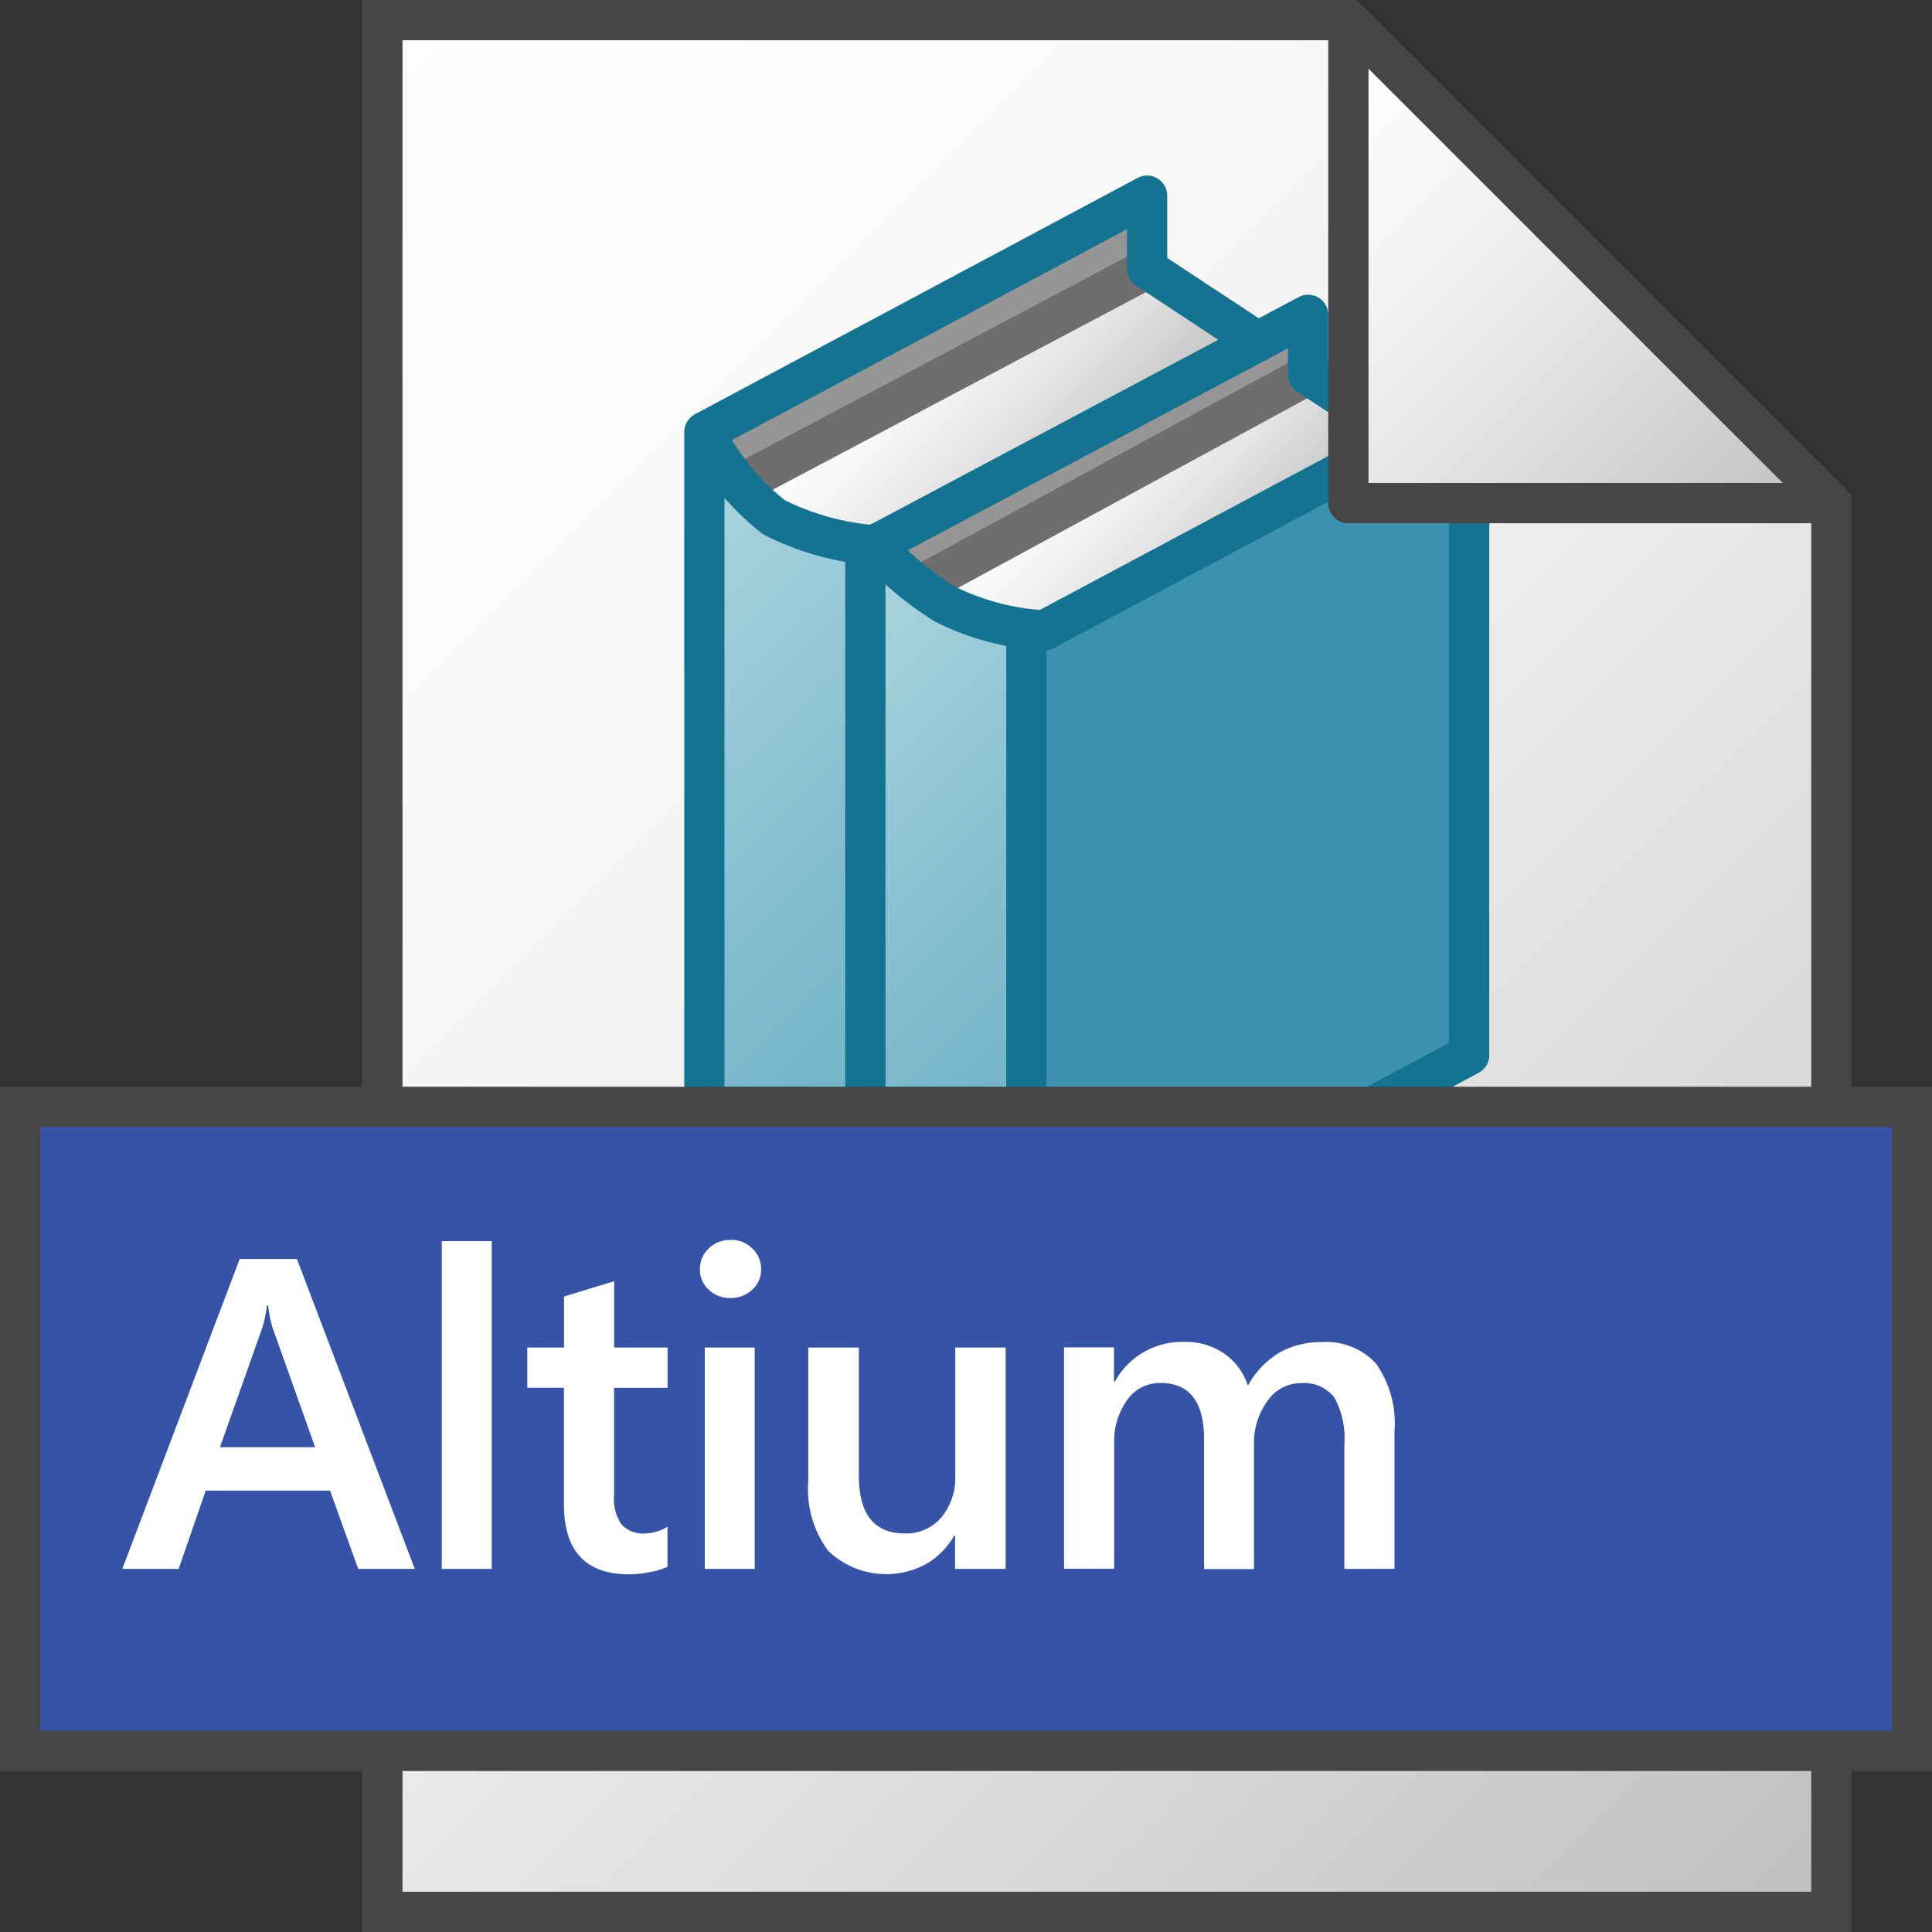 <svg id="Layer_1" data-name="Layer 1" xmlns="http://www.w3.org/2000/svg" xmlns:xlink="http://www.w3.org/1999/xlink" viewBox="0 0 48 48">
  
    <rect x="0" y="0" width="48" height="48" fill="#333333" stroke="none"/>
  
    <linearGradient id="linear-gradient" x1="3.75" y1="-76.25" x2="45.25" y2="-117.75" gradientTransform="matrix(1, 0, 0, -1, 0, -70)" gradientUnits="userSpaceOnUse">
      <stop offset="0" stop-color="#fff"/>
      <stop offset="0.232" stop-color="#fafafa"/>
      <stop offset="0.496" stop-color="#ededed"/>
      <stop offset="0.775" stop-color="#d6d6d6"/>
      <stop offset="1" stop-color="#bebebe"/>
    </linearGradient>
    <linearGradient id="paper_gradient" data-name="paper gradient" x1="22.47" y1="7.935" x2="27.134" y2="12.6" gradientUnits="userSpaceOnUse">
      <stop offset="0" stop-color="#fff"/>
      <stop offset="0.221" stop-color="#f8f8f8"/>
      <stop offset="0.541" stop-color="#e5e5e5"/>
      <stop offset="0.92" stop-color="#c6c6c6"/>
      <stop offset="1" stop-color="#bebebe"/>
    </linearGradient>
    <linearGradient id="New_Gradient_Swatch_4" data-name="New Gradient Swatch 4" x1="13.66" y1="14.573" x2="24.044" y2="24.956" gradientUnits="userSpaceOnUse">
      <stop offset="0" stop-color="#afd7e1"/>
      <stop offset="0.159" stop-color="#a4d0dc"/>
      <stop offset="0.706" stop-color="#80bcce"/>
      <stop offset="1" stop-color="#73b4c8"/>
    </linearGradient>
    <linearGradient id="paper_gradient-2" x1="26.762" y1="10.632" x2="30.941" y2="14.811" xlink:href="#paper_gradient"/>
    <linearGradient id="New_Gradient_Swatch_4-2" x1="18.582" y1="16.439" x2="27.571" y2="25.429" xlink:href="#New_Gradient_Swatch_4"/>
    <linearGradient id="paper_gradient-3" x1="30.5" y1="-73.5" x2="42.5" y2="-85.5" gradientTransform="matrix(1, 0, 0, -1, 0, -70)" xlink:href="#paper_gradient"/>
  
  <polygon points="33.5 0.5 9.5 0.5 9.5 47.5 45.5 47.5 45.5 12.5 33.5 0.5" stroke="#464646" stroke-miterlimit="10" fill="url(#linear-gradient)"/>
  
    <polyline points="18.358 12.046 28.5 6.678 31.246 8.488 21.722 13.548" fill="url(#paper_gradient)"/>
    <polygon points="28.5 4.861 28.5 6.678 18.358 12.046 17.5 10.733 28.5 4.861" fill="#969696"/>
    <path d="M21.5,27.5h-4V10.733a5.842,5.842,0,0,0,1.668,2.077,7.292,7.292,0,0,0,2.554.738l-.222-.027Z" fill="url(#New_Gradient_Swatch_4)"/>
  
  <polyline points="22.83 14.564 32.5 9.315 34.873 10.88 25.944 15.659" fill="url(#paper_gradient-2)"/>
  <polyline points="32.5 7.822 32.5 9.315 22.83 14.564 21.722 13.548" fill="#969696"/>
  <line x1="32.5" y1="9.315" x2="22.83" y2="14.564" fill="#969696" stroke="#6e6e6e" stroke-linejoin="round"/>
  <path d="M25.5,27.5h-4V13.521l.222.027A8.727,8.727,0,0,0,23.461,15a6.28,6.28,0,0,0,2.483.662L25.5,16Z" fill="url(#New_Gradient_Swatch_4-2)"/>
  <polygon points="36.5 10.029 36.5 26.214 34.09 27.5 25.5 27.5 25.5 16 25.944 15.659 36.5 10.029" fill="#3c91af"/>
  <line x1="25.5" y1="27.5" x2="25.5" y2="16" fill="none" stroke="#147391" stroke-linejoin="round"/>
  <line x1="21.5" y1="27.5" x2="21.5" y2="13.521" fill="none" stroke="#147391" stroke-linejoin="round"/>
  <line x1="28.5" y1="6.678" x2="18.358" y2="12.046" fill="none" stroke="#6e6e6e" stroke-linejoin="round"/>
  <path d="M21.722,13.548A8.727,8.727,0,0,0,23.461,15a6.28,6.28,0,0,0,2.483.662L36.5,10.029V26.214L34.09,27.5H17.5V10.733a6.284,6.284,0,0,0,1.725,2.116A6.69,6.69,0,0,0,21.722,13.548Z" fill="none" stroke="#147391" stroke-linecap="round" stroke-linejoin="round"/>
  <polyline points="17.5 10.733 28.5 4.861 28.5 6.678 31.246 8.488 32.5 7.822 32.5 9.315 34.99 10.953" fill="none" stroke="#147391" stroke-linejoin="round"/>
  <line x1="21.722" y1="13.548" x2="31.246" y2="8.488" fill="none" stroke="#147391" stroke-linejoin="round"/>
  <polygon points="33.5 0.5 33.5 12.5 45.5 12.5 33.5 0.5" stroke="#464646" stroke-linejoin="round" fill="url(#paper_gradient-3)"/>
  <rect x="0.5" y="27.5" width="47" height="16" fill="#3554a7" stroke="#464646" stroke-miterlimit="10"/>
  
    <path d="M8.9,38.979l-.7-1.945H5.111l-.672,1.945h-1.4l2.916-7.7H7.377l2.928,7.7ZM6.663,32.431H6.631a2.869,2.869,0,0,1-.113.553L5.465,35.955H7.829L6.771,32.984A2.852,2.852,0,0,1,6.663,32.431Z" fill="#fff"/>
    <path d="M10.976,38.979V30.836h1.241v8.143Z" fill="#fff"/>
    <path d="M16.584,38.925a1.541,1.541,0,0,1-.4.126,2.66,2.66,0,0,1-.556.062q-1.617,0-1.617-1.74V34.478H13.1v-1h.913V32.211l1.246-.381v1.649h1.327v1H15.257v2.664a1.135,1.135,0,0,0,.188.738.743.743,0,0,0,.591.218,1.038,1.038,0,0,0,.272-.046.977.977,0,0,0,.276-.121Z" fill="#fff"/>
    <path d="M18.91,31.534a.665.665,0,0,1-.223.51.769.769,0,0,1-.54.205.758.758,0,0,1-.537-.205.665.665,0,0,1-.22-.51.686.686,0,0,1,.223-.521.753.753,0,0,1,.534-.209.742.742,0,0,1,.545.215A.7.7,0,0,1,18.91,31.534Zm-1.4,7.445v-5.5h1.241v5.5Z" fill="#fff"/>
    <path d="M23.728,38.979v-.828h-.021a1.885,1.885,0,0,1-.686.7,2.08,2.08,0,0,1-2.44-.317,2.546,2.546,0,0,1-.5-1.724V33.479h1.257v3.179q0,1.44,1.144,1.44a1.14,1.14,0,0,0,.907-.4,1.537,1.537,0,0,0,.344-1.042V33.479h1.251v5.5Z" fill="#fff"/>
    <path d="M33.4,38.979v-3.1a2.086,2.086,0,0,0-.247-1.155.948.948,0,0,0-.843-.36,1,1,0,0,0-.822.446,1.77,1.77,0,0,0-.333,1.085v3.089h-1.24V35.767q0-1.407-1.08-1.408a1,1,0,0,0-.835.427,1.8,1.8,0,0,0-.319,1.1v3.089H26.436v-5.5h1.241v.848H27.7a1.9,1.9,0,0,1,1.74-.983,1.671,1.671,0,0,1,.969.285,1.543,1.543,0,0,1,.594.8,2.193,2.193,0,0,1,.787-.822,2.111,2.111,0,0,1,1.061-.258,1.667,1.667,0,0,1,1.335.532,2.584,2.584,0,0,1,.459,1.7v3.4Z" fill="#fff"/>
  
</svg>
